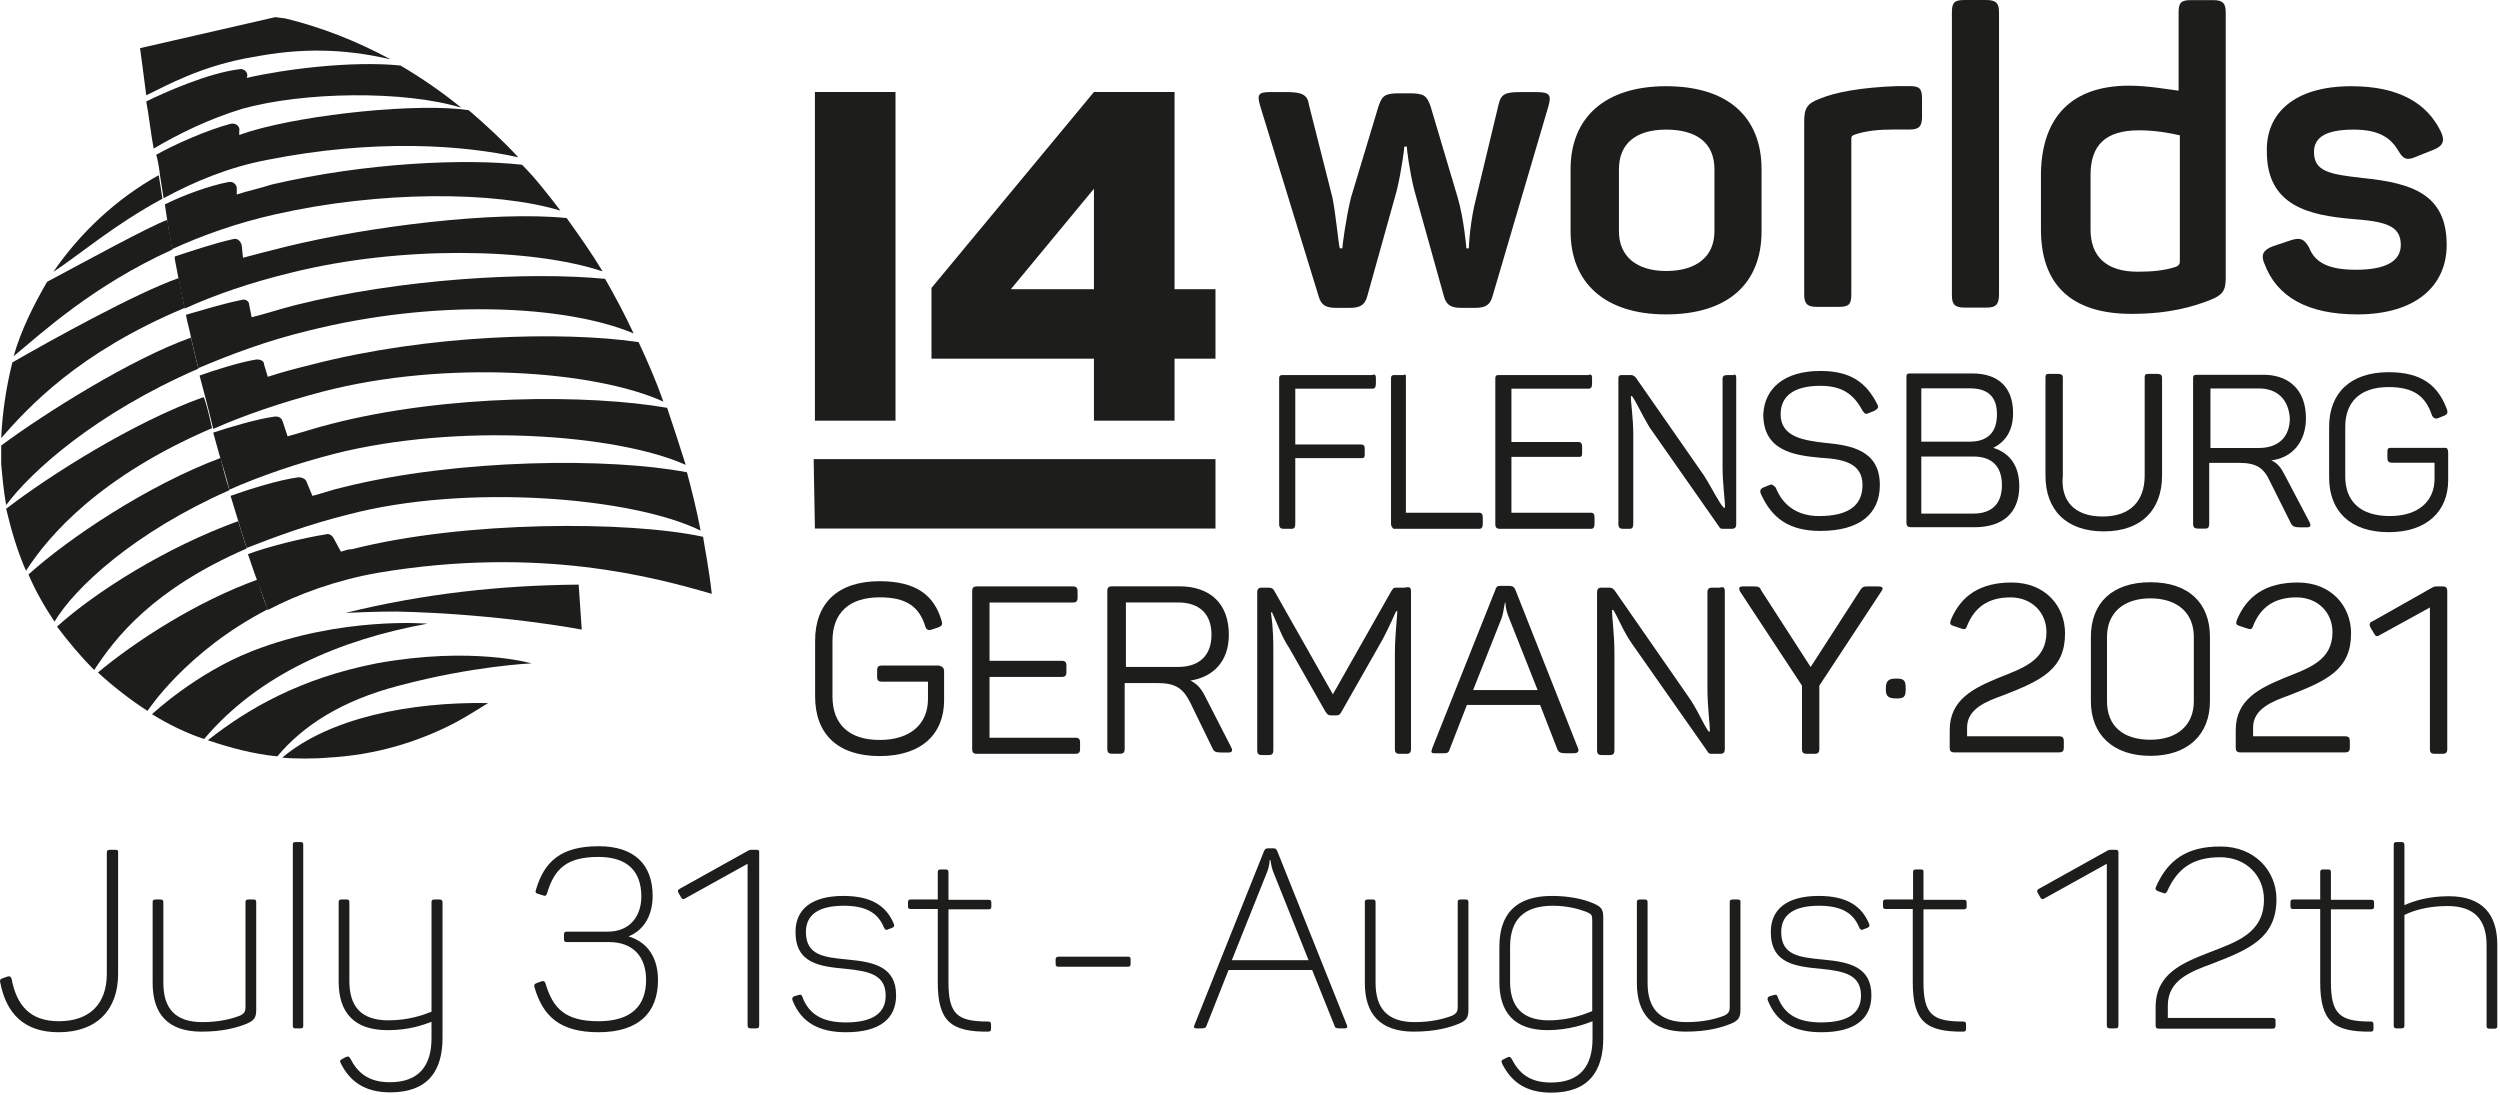 <?xml version="1.0" encoding="UTF-8" standalone="no"?>
<!DOCTYPE svg PUBLIC "-//W3C//DTD SVG 1.1//EN" "http://www.w3.org/Graphics/SVG/1.1/DTD/svg11.dtd">
<svg width="100%" height="100%" viewBox="0 0 840 368" version="1.1" xmlns="http://www.w3.org/2000/svg" xmlns:xlink="http://www.w3.org/1999/xlink" xml:space="preserve" xmlns:serif="http://www.serif.com/" style="fill-rule:evenodd;clip-rule:evenodd;stroke-linejoin:round;stroke-miterlimit:2;">
    <g transform="matrix(1,0,0,1,-1.411,-114.169)">
        <g>
            <g transform="matrix(1,0,0,1,-79.967,-53.148)">
                <g transform="matrix(4.167,0,0,4.167,211.374,331.6)">
                    <path d="M-14.1,-4.9C-23.2,-1 -27.3,3.8 -29.1,6.6C-29.8,5 -30.3,3.3 -30.7,1.6C-27.2,-1.1 -20.4,-5.4 -14.8,-7.4C-14.7,-7.4 -14.4,-6.3 -14.1,-4.9M-12.7,0.1C-20.4,3.5 -25.2,8 -26.8,10.7C-27.6,9.5 -28.3,8.3 -28.9,6.9C-25.7,4 -19.3,-0.3 -13.4,-2.5C-13.4,-2.4 -13,-0.8 -12.7,0.1M-11.3,4.8C-18.9,8.1 -21.9,12 -23.6,14.6C-24.7,13.5 -25.7,12.3 -26.6,11.1C-23.5,8.3 -17.8,4.7 -12,2.6C-12,2.5 -11.7,3.6 -11.3,4.8M-15.8,-12.2C-15.6,-11.3 -15.4,-10.5 -15.2,-9.7C-23.5,-6.1 -28.7,-1.4 -30.7,1.3C-30.9,0.2 -31,-0.9 -31.1,-2L-31.1,-3.5C-27.6,-6.1 -20.6,-10.5 -15.8,-12.2M-17.7,-21.7C-17.6,-20.9 -17.4,-20.1 -17.3,-19.3C-23.7,-16.4 -27.8,-12.6 -30.1,-10.7C-29.5,-12.8 -28.5,-14.8 -27.4,-16.7C-24.4,-18.3 -19.1,-21.2 -17.7,-21.7M-16.8,-17C-16.6,-16.2 -16.5,-15.4 -16.3,-14.6C-24.9,-11 -28.9,-6.6 -31.1,-4.1C-31,-6.2 -30.7,-8.2 -30.2,-10.2C-26.9,-12.1 -20.2,-15.8 -16.8,-17M-18.4,-25.3C-18.3,-24.7 -18.2,-24.1 -18.1,-23.4C-22,-21.3 -24.9,-18.8 -26.9,-17.5C-24.7,-20.7 -21.8,-23.4 -18.4,-25.3M-9.6,9.7C-16.2,13.1 -19.3,17.9 -19.3,17.9C-20.7,17 -22.1,15.9 -23.3,14.8C-20.3,12.3 -15.4,9.1 -10.4,7.3C-10.5,7.2 -10,8.8 -9.6,9.7" style="fill:rgb(29,29,27);fill-rule:nonzero;"/>
                </g>
                <g transform="matrix(4.167,0,0,4.167,310.808,484.381)">
                    <path d="M-24.7,-22.6C-30.8,-21.4 -35,-19 -38.3,-16.4C-36.5,-15.8 -34.7,-15.3 -32.7,-15.1C-30.6,-17.6 -27.5,-19.6 -22.9,-20.8C-16.9,-22.4 -12.2,-22.6 -12.2,-22.6C-12.2,-22.6 -17,-24 -24.7,-22.6M-32.3,-15C-31.4,-14.9 -29.6,-14.9 -28.6,-15C-24.9,-15.2 -21.4,-16.2 -18.2,-17.9C-17.3,-18.4 -16.5,-18.9 -15.7,-19.4C-22,-19.5 -28.5,-18.2 -32.3,-15M-20.6,-25.8C-20.6,-25.8 -27.5,-26.4 -34.7,-23.6C-39.3,-21.8 -42.8,-18.5 -42.8,-18.5C-41.5,-17.7 -40.1,-17 -38.6,-16.5C-34.2,-21.7 -27.7,-24.5 -20.6,-25.8" style="fill:rgb(29,29,27);fill-rule:nonzero;"/>
                </g>
                <g transform="matrix(4.167,0,0,4.167,278.026,196.417)">
                    <path d="M-21.2,24.6C-24.6,25.5 -27.5,26.5 -30,27.6C-30.3,26.3 -30.7,24.8 -31.1,23.3C-30,22.9 -27.8,22.2 -26.5,22C-26.2,22 -25.9,22.1 -25.9,22.4C-25.8,22.7 -25.7,23.1 -25.6,23.4C-24.4,23 -23.2,22.7 -22,22.4C-12.7,20 -1.9,19.7 4.3,20.6C5,22.1 5.7,23.7 6.3,25.4C0.8,22.9 -11.2,22 -21.2,24.6M-20.2,29.6C-23.3,30.4 -26.2,31.4 -28.7,32.5C-28.9,31.6 -29.2,30.7 -29.5,29.7L-30,27.9C-28.8,27.5 -26.5,26.8 -25,26.6C-24.7,26.6 -24.5,26.7 -24.4,27L-24,28.2C-22.9,27.9 -21.7,27.5 -20.5,27.2C-11.2,24.8 0.3,24.8 6.6,25.9C7.1,27.4 7.6,28.9 8.1,30.5C2.5,28 -10.3,27.1 -20.2,29.6M-19.1,34.5C-22.3,35.3 -25,36.3 -27.3,37.2C-27.7,36 -28.1,34.6 -28.6,33C-27.2,32.5 -24.7,31.7 -23.1,31.5C-22.9,31.5 -22.6,31.6 -22.5,31.8L-22,33C-21.2,32.8 -20.4,32.5 -19.5,32.3C-10.3,30 2,29.9 8.2,31.1C8.6,32.6 9,34.2 9.3,35.8C3.8,33.1 -9.6,32 -19.1,34.5M-22.4,19.7C-25.7,20.5 -28.6,21.6 -31.2,22.7C-31.4,21.9 -31.6,21.1 -31.8,20.2C-31.9,19.6 -32.1,19 -32.2,18.4C-30.8,18 -29.2,17.5 -27.7,17.2C-27.4,17.1 -27.1,17.3 -27.1,17.6L-26.9,18.6C-25.7,18.3 -24.5,17.9 -23.3,17.6C-14.9,15.5 -4.6,14.9 1.6,15.5C2.4,16.9 3.2,18.4 3.9,19.9C-1.6,17.6 -12.1,17.1 -22.4,19.7M-25,10.3C-28.1,11 -30.9,12 -33.3,13.1C-33.5,12.3 -33.9,9.5 -33.9,9.5C-32.3,8.7 -30.3,8 -28.8,7.7C-28.4,7.6 -28.1,7.9 -28.1,8.2L-28.1,8.7C-27.2,8.4 -26.2,8.2 -25.3,7.9C-17.6,6.1 -9.6,5.8 -5.1,6.3C-4,7.4 -3,8.7 -2,10C-7.3,8.4 -16.6,8.4 -25,10.3M-23.7,15C-27,15.8 -29.9,16.8 -32.3,17.9C-32.5,17.1 -33.1,13.9 -33.1,13.9L-33.1,13.7C-31.9,13.3 -29.8,12.6 -28.4,12.3C-28.1,12.2 -27.8,12.4 -27.7,12.8L-27.6,13.8C-26.5,13.5 -25.3,13.2 -24.1,12.9C-17.6,11.3 -7.3,10 -1.5,10.6C-0.5,12 0.5,13.4 1.4,14.9C-4.3,13 -14.9,12.8 -23.7,15M-25.6,5.9C-28.8,6.5 -31.6,7.7 -34,9C-34.1,8.4 -34.3,7.1 -34.3,7.1C-34.3,6.9 -34.5,5.7 -34.6,5.5C-33.2,4.7 -30.5,3.5 -28.6,3C-28.2,2.9 -27.8,3.2 -27.9,3.6L-27.9,3.9C-27.6,3.8 -27.3,3.7 -27,3.6C-22.3,2.2 -13.4,1.3 -9.4,1.9C-8,3.1 -6.7,4.3 -5.4,5.7C-9.9,4.7 -17,4.2 -25.6,5.9M-16.7,39.2C-20.1,39.8 -23.1,40.9 -25.6,42.2C-25.9,41.3 -26.5,39.8 -27.2,37.7C-25.6,37.1 -22.8,36.4 -20.9,36.1C-20.7,36 -20.4,36.2 -20.3,36.4L-19.7,37.5C-19.4,37.4 -19.1,37.3 -18.8,37.3C-9.8,35 3.5,35 9.5,36.3C9.6,37 10,39 10.2,40.9C5.7,39.6 -3.6,37 -16.7,39.2M-26.7,-2.4C-31,-1.7 -33.9,0 -35.4,0.7C-35.5,-0.2 -35.8,-2.3 -35.9,-3.1L-25,-5.6L-24.2,-5.5C-21.3,-4.8 -18.5,-3.7 -15.7,-2.2C-19.6,-3.1 -23,-3.1 -26.7,-2.4M-14.9,-1.7C-13.2,-0.7 -11.6,0.4 -10,1.7C-14.6,0.3 -22.7,0.4 -27.7,1.8C-30.3,2.6 -32.8,3.8 -34.8,5C-35,4 -35.2,2.2 -35.4,1.2C-34,0.5 -30.4,-1.1 -27.9,-1.4C-27.5,-1.5 -27.1,-1.1 -27.3,-0.7C-24.3,-1.4 -18.8,-2.1 -14.9,-1.7" style="fill:rgb(29,29,27);fill-rule:nonzero;"/>
                </g>
                <g transform="matrix(-0.293,4.156,4.156,0.293,364.916,349.979)">
                    <path d="M8.4,-39.7C8.4,-39.7 8.1,-37.2 8,-35.6C7.6,-27.3 8.4,-20.6 8.4,-20.6L4.8,-21.1C5.3,-27.4 6.4,-33.5 8.4,-39.7" style="fill:rgb(29,29,27);fill-rule:nonzero;"/>
                </g>
                <g transform="matrix(4.167,0,0,4.167,648.125,212.4)">
                    <path d="M-60.9,18.1L-47.8,18.1L-47.8,23.1L-41.3,23.1L-41.3,18.1L-38,18.1L-38,12.5L-41.3,12.5L-41.3,-3.4L-47.8,-3.4L-60.9,12.4L-60.9,18.1ZM-47.8,4.4L-47.8,12.5L-54.5,12.5L-47.8,4.4ZM-70.3,31.8L-38,31.8L-38,26.2L-70.4,26.2L-70.3,31.8ZM-70.3,-3.4L-63.8,-3.4L-63.8,23.1L-70.3,23.1L-70.3,-3.4Z" style="fill:rgb(29,29,27);fill-rule:nonzero;"/>
                </g>
                <g transform="matrix(4.167,0,0,4.167,1022.44,231.17)">
                    <path d="M-101,-6.7L-105.5,8.6C-105.7,9.3 -106.1,9.5 -106.9,9.5L-108,9.5C-108.8,9.5 -109.2,9.3 -109.4,8.6L-111.8,0C-112.2,-1.6 -112.4,-3.3 -112.4,-3.5L-112.6,-3.5C-112.6,-3.4 -112.8,-1.7 -113.2,0L-115.6,8.6C-115.8,9.3 -116.2,9.5 -117,9.5L-118.1,9.5C-118.9,9.5 -119.3,9.3 -119.5,8.6L-124.2,-6.7C-124.5,-7.7 -124.4,-7.9 -123.4,-7.9L-122.1,-7.9C-120.9,-7.9 -120.4,-7.7 -120.3,-6.9L-118.4,0.6C-118.1,2.1 -117.9,4.5 -117.8,4.7L-117.6,4.7C-117.6,4.5 -117.3,2.2 -116.9,0.6L-114.7,-6.7C-114.4,-7.6 -114.2,-7.8 -113,-7.8L-112.2,-7.8C-111,-7.8 -110.8,-7.6 -110.5,-6.8L-108.3,0.6C-107.8,2.3 -107.6,4.6 -107.6,4.7L-107.4,4.7C-107.4,4.5 -107.3,2.5 -106.8,0.6L-105,-6.9C-104.8,-7.8 -104.4,-7.9 -103.1,-7.9L-102,-7.9C-100.9,-7.9 -100.7,-7.7 -101,-6.7" style="fill:rgb(29,29,27);fill-rule:nonzero;"/>
                </g>
                <g transform="matrix(4.167,0,0,4.167,1094.13,243.786)">
                    <path d="M-108.7,-11.4C-103.7,-11.4 -101,-8.9 -101,-4.7L-101,0.3C-101,4.5 -103.7,7 -108.7,7C-113.7,7 -116.4,4.4 -116.4,0.3L-116.4,-4.7C-116.4,-8.9 -113.6,-11.4 -108.7,-11.4M-108.7,-7.9C-111.1,-7.9 -112.5,-6.8 -112.5,-4.7L-112.5,0.3C-112.5,2.3 -111.1,3.5 -108.7,3.5C-106.2,3.5 -104.8,2.3 -104.8,0.3L-104.8,-4.7C-104.8,-6.8 -106.2,-7.9 -108.7,-7.9" style="fill:rgb(29,29,27);fill-rule:nonzero;"/>
                </g>
                <g transform="matrix(4.167,0,0,4.167,1241.8,240.002)">
                    <path d="M-124.5,-10.5C-123.7,-10.5 -123.5,-10.3 -123.5,-9.5L-123.5,-8C-123.5,-7.2 -123.8,-7 -124.5,-7L-125.7,-7C-127,-7 -128,-6.9 -128.9,-6.6C-129.2,-6.5 -129.2,-6.4 -129.2,-6.2L-129.2,6.3C-129.2,7.1 -129.4,7.3 -130.2,7.3L-132,7.3C-132.8,7.3 -133,7 -133,6.3L-133,-7.6C-133,-8.7 -132.8,-9.1 -131.7,-9.5C-130.5,-10 -128.4,-10.4 -125.5,-10.5L-124.5,-10.5Z" style="fill:rgb(29,29,27);fill-rule:nonzero;"/>
                </g>
                <g transform="matrix(4.167,0,0,4.167,1288.51,53.15)">
                    <path d="M-129.5,52.2L-131.3,52.2C-132.1,52.2 -132.3,51.9 -132.3,51.2L-132.3,28.4C-132.3,27.6 -132.1,27.4 -131.3,27.4L-129.5,27.4C-128.7,27.4 -128.5,27.7 -128.5,28.4L-128.5,51.1C-128.5,51.9 -128.7,52.2 -129.5,52.2" style="fill:rgb(29,29,27);fill-rule:nonzero;"/>
                </g>
                <g transform="matrix(4.167,0,0,4.167,1375.1,191.523)">
                    <path d="M-138.8,1.1C-137.2,1.1 -135.7,1.4 -134.8,1.5L-134.8,-4.8C-134.8,-5.6 -134.6,-5.8 -133.8,-5.8L-132,-5.8C-131.2,-5.8 -131,-5.5 -131,-4.8L-131,16.6C-131,17.7 -131.3,18 -132.3,18.4C-133.6,18.9 -135.5,19.5 -138.6,19.5C-143.6,19.5 -145.9,17 -145.9,12.7L-145.9,8.1C-145.8,3.6 -143.4,1.1 -138.8,1.1M-138,4.7C-140.7,4.7 -141.9,5.9 -141.9,8.3L-141.9,12.7C-141.9,14.9 -140.6,16.1 -138.1,16.1C-136.9,16.1 -135.9,16 -135,15.7C-134.8,15.6 -134.7,15.5 -134.7,15.3L-134.7,5.1C-135.6,4.9 -136.7,4.7 -138,4.7" style="fill:rgb(29,29,27);fill-rule:nonzero;"/>
                </g>
                <g transform="matrix(4.167,0,0,4.167,1510.18,243.786)">
                    <path d="M-153.3,-11.4C-149.4,-11.4 -147.2,-10 -146.1,-7.8C-145.7,-7 -145.9,-6.6 -146.6,-6.3L-148.1,-5.7C-148.8,-5.4 -149.1,-5.5 -149.5,-6.2C-150.1,-7.2 -151,-7.9 -153.1,-7.9C-155.3,-7.9 -156.3,-7.3 -156.3,-6.1C-156.3,-4.5 -155,-4.3 -152.4,-4C-148.4,-3.6 -145.6,-2.7 -145.6,1.4C-145.6,4.7 -148.1,7 -152.8,7C-156.8,7 -159.3,5.6 -160.3,2.9C-160.6,2.2 -160.4,1.8 -159.6,1.5L-158.1,1C-157.4,0.8 -157.1,0.9 -156.7,1.6C-156.2,2.9 -155,3.4 -152.9,3.4C-150.5,3.4 -149.3,2.7 -149.3,1.4C-149.3,-0.2 -150.6,-0.5 -153.3,-0.7C-156.6,-1 -160.1,-1.7 -160.1,-6.1C-160.2,-9.2 -157.9,-11.4 -153.3,-11.4" style="fill:rgb(29,29,27);fill-rule:nonzero;"/>
                </g>
                <g transform="matrix(4.167,0,0,4.167,917.456,371.256)">
                    <path d="M-89.7,-18.5L-89.7,-18C-89.7,-17.7 -89.8,-17.6 -90,-17.6L-96.2,-17.6L-96.2,-13.1L-90.9,-13.1C-90.7,-13.1 -90.6,-13 -90.6,-12.8L-90.6,-12.3C-90.6,-12 -90.7,-12 -90.9,-12L-96.2,-12L-96.2,-6.7C-96.2,-6.4 -96.3,-6.3 -96.5,-6.3L-97.1,-6.3C-97.4,-6.3 -97.5,-6.4 -97.5,-6.7L-97.5,-18.4C-97.5,-18.7 -97.4,-18.7 -97.1,-18.7L-90,-18.7C-89.8,-18.8 -89.7,-18.7 -89.7,-18.5" style="fill:rgb(29,29,27);fill-rule:nonzero;"/>
                </g>
                <g transform="matrix(4.167,0,0,4.167,936.29,371.256)">
                    <path d="M-91.8,-18.5L-91.8,-7.6L-85.9,-7.6C-85.7,-7.6 -85.6,-7.5 -85.6,-7.2L-85.6,-6.7C-85.6,-6.4 -85.7,-6.3 -85.9,-6.3L-92.8,-6.3C-92.9,-6.4 -93,-6.5 -93,-6.7L-93,-18.4C-93,-18.7 -92.9,-18.7 -92.6,-18.7L-92,-18.7C-91.8,-18.8 -91.8,-18.7 -91.8,-18.5" style="fill:rgb(29,29,27);fill-rule:nonzero;"/>
                </g>
                <g transform="matrix(4.167,0,0,4.167,1048.84,371.256)">
                    <path d="M-103.8,-18.5L-103.8,-18C-103.8,-17.7 -103.9,-17.6 -104.1,-17.6L-110.3,-17.6L-110.3,-13.3L-104.9,-13.3C-104.7,-13.3 -104.6,-13.2 -104.6,-12.9L-104.6,-12.4C-104.6,-12.1 -104.7,-12.1 -104.9,-12.1L-110.3,-12.1L-110.3,-7.6L-103.9,-7.6C-103.7,-7.6 -103.6,-7.5 -103.6,-7.2L-103.6,-6.7C-103.6,-6.4 -103.7,-6.3 -103.9,-6.3L-111.2,-6.3C-111.5,-6.3 -111.6,-6.4 -111.6,-6.7L-111.6,-18.4C-111.6,-18.7 -111.5,-18.7 -111.2,-18.7L-104.1,-18.7C-103.9,-18.8 -103.8,-18.7 -103.8,-18.5" style="fill:rgb(29,29,27);fill-rule:nonzero;"/>
                </g>
                <g transform="matrix(4.167,0,0,4.167,1136.45,371.256)">
                    <path d="M-113.2,-18.5L-113.2,-6.7C-113.2,-6.4 -113.3,-6.3 -113.6,-6.3L-114.2,-6.3C-114.4,-6.3 -114.5,-6.3 -114.6,-6.5L-120.2,-14.5C-120.8,-15.5 -121.3,-16.6 -121.6,-17L-121.7,-17C-121.7,-16.5 -121.5,-15.2 -121.5,-13.9L-121.5,-6.7C-121.5,-6.4 -121.6,-6.3 -121.8,-6.3L-122.3,-6.3C-122.6,-6.3 -122.7,-6.4 -122.7,-6.7L-122.7,-18.4C-122.7,-18.7 -122.6,-18.7 -122.3,-18.7L-121.7,-18.7C-121.5,-18.7 -121.4,-18.6 -121.3,-18.5L-115.8,-10.6C-115.1,-9.5 -114.6,-8.4 -114.2,-8L-114.1,-8C-114.1,-8.6 -114.3,-9.9 -114.3,-11.3L-114.3,-18.4C-114.3,-18.6 -114.2,-18.7 -113.9,-18.7L-113.4,-18.7C-113.3,-18.8 -113.2,-18.7 -113.2,-18.5" style="fill:rgb(29,29,27);fill-rule:nonzero;"/>
                </g>
                <g transform="matrix(4.167,0,0,4.167,1187.63,375.711)">
                    <path d="M-118.7,-20.1C-116.3,-20.1 -115,-19.2 -114.1,-17.4C-114,-17.2 -114,-17.1 -114.3,-16.9L-114.8,-16.7C-115,-16.6 -115.1,-16.6 -115.3,-16.9C-116,-18.2 -116.9,-18.9 -118.7,-18.9C-120.8,-18.9 -121.9,-18.1 -121.9,-16.6C-121.9,-14.8 -120.1,-14.5 -118.3,-14.3C-116.2,-14.1 -113.9,-13.7 -113.9,-10.9C-113.9,-8.6 -115.5,-7.2 -118.7,-7.2C-121.2,-7.2 -122.6,-8.2 -123.5,-10.2C-123.6,-10.5 -123.5,-10.6 -123.3,-10.7L-122.8,-10.9C-122.6,-11 -122.5,-10.9 -122.3,-10.7C-121.7,-9.2 -120.5,-8.4 -118.8,-8.4C-116.5,-8.4 -115.3,-9.2 -115.3,-10.9C-115.3,-12.7 -116.9,-13 -118.7,-13.1C-120.9,-13.3 -123.3,-13.7 -123.3,-16.6C-123.2,-18.7 -121.6,-20.1 -118.7,-20.1" style="fill:rgb(29,29,27);fill-rule:nonzero;"/>
                </g>
                <g transform="matrix(4.167,0,0,4.167,1304.9,349.88)">
                    <path d="M-131.3,-10.5C-131.3,-9.1 -131.9,-8.2 -132.9,-7.7C-131.6,-7.3 -130.8,-6.3 -130.8,-4.6C-130.8,-2.4 -132.2,-1.3 -134.4,-1.3L-139.5,-1.3C-139.8,-1.3 -139.9,-1.4 -139.9,-1.7L-139.9,-13.4C-139.9,-13.7 -139.8,-13.7 -139.5,-13.7L-134.6,-13.7C-132.5,-13.7 -131.3,-12.6 -131.3,-10.5M-134.8,-12.5L-138.7,-12.5L-138.7,-8.2L-134.8,-8.2C-133.4,-8.2 -132.6,-8.9 -132.6,-10.4C-132.6,-11.8 -133.3,-12.5 -134.8,-12.5M-134.5,-7L-138.7,-7L-138.7,-2.4L-134.5,-2.4C-133,-2.4 -132.2,-3.2 -132.2,-4.7C-132.2,-6.2 -133,-7 -134.5,-7" style="fill:rgb(29,29,27);fill-rule:nonzero;"/>
                </g>
                <g transform="matrix(4.167,0,0,4.167,1359.12,289.19)">
                    <path d="M-137.1,12.4C-134.8,12.4 -133.7,11.1 -133.7,9.1L-133.7,1.2C-133.7,0.9 -133.6,0.9 -133.3,0.9L-132.7,0.9C-132.4,0.9 -132.3,1 -132.3,1.2L-132.3,9.1C-132.3,11.8 -133.9,13.6 -137,13.6C-140.1,13.6 -141.7,11.8 -141.7,9.1L-141.7,1.2C-141.7,0.9 -141.6,0.9 -141.3,0.9L-140.7,0.9C-140.4,0.9 -140.3,1 -140.3,1.2L-140.3,9.1C-140.5,11.1 -139.4,12.4 -137.1,12.4" style="fill:rgb(29,29,27);fill-rule:nonzero;"/>
                </g>
                <g transform="matrix(4.167,0,0,4.167,1482.06,346.589)">
                    <path d="M-150.2,-9.3C-150.2,-7.4 -151.3,-6.1 -153,-5.9C-152.5,-5.7 -152.2,-5.3 -151.9,-4.7L-149.9,-0.9C-149.8,-0.7 -149.8,-0.5 -150.1,-0.5L-150.7,-0.5C-151.1,-0.5 -151.3,-0.6 -151.4,-0.8L-153.1,-4.2C-153.6,-5.3 -154.2,-5.7 -155.6,-5.7L-158,-5.7L-158,-0.8C-158,-0.5 -158.1,-0.4 -158.3,-0.4L-158.9,-0.4C-159.2,-0.4 -159.3,-0.5 -159.3,-0.8L-159.3,-12.5C-159.3,-12.8 -159.2,-12.8 -158.9,-12.8L-153.9,-12.8C-151.6,-12.9 -150.2,-11.6 -150.2,-9.3M-154,-11.7L-157.9,-11.7L-157.9,-6.9L-154,-6.9C-152.4,-6.9 -151.5,-7.8 -151.5,-9.3C-151.6,-10.8 -152.5,-11.7 -154,-11.7" style="fill:rgb(29,29,27);fill-rule:nonzero;"/>
                </g>
                <g transform="matrix(4.167,0,0,4.167,1569.02,326.125)">
                    <path d="M-159.6,-1.6L-159.6,0.6C-159.6,3.1 -161.3,4.8 -164.4,4.8C-167.5,4.8 -169.2,3.1 -169.2,0.4L-169.2,-3.7C-169.2,-6.4 -167.5,-8.1 -164.4,-8.1C-161.7,-8.1 -160.4,-7 -159.7,-5.1C-159.6,-4.8 -159.7,-4.7 -159.9,-4.6L-160.4,-4.4C-160.6,-4.3 -160.8,-4.4 -160.9,-4.6C-161.4,-6.1 -162.3,-6.9 -164.4,-6.9C-166.7,-6.9 -167.9,-5.7 -167.9,-3.7L-167.9,0.3C-167.9,2.3 -166.7,3.5 -164.3,3.5C-162,3.5 -160.7,2.3 -160.7,0.5L-160.7,-0.8L-164.1,-0.8C-164.4,-0.8 -164.5,-0.9 -164.5,-1.2L-164.5,-1.7C-164.5,-2 -164.4,-2 -164.1,-2L-159.8,-2C-159.7,-2 -159.6,-1.9 -159.6,-1.6" style="fill:rgb(29,29,27);fill-rule:nonzero;"/>
                </g>
                <g transform="matrix(4.167,0,0,4.167,655.282,458.862)">
                    <path d="M-61.6,-15.8L-61.6,-13.5C-61.6,-10.8 -63.4,-9 -66.8,-9C-70.2,-9 -72,-10.8 -72,-13.8L-72,-18.3C-72,-21.3 -70.2,-23.1 -66.8,-23.1C-63.9,-23.1 -62.4,-22 -61.8,-19.9C-61.7,-19.6 -61.8,-19.5 -62,-19.4L-62.6,-19.2C-62.9,-19.1 -63,-19.2 -63.1,-19.4C-63.6,-21.1 -64.7,-21.8 -66.8,-21.8C-69.3,-21.8 -70.6,-20.5 -70.6,-18.3L-70.6,-13.8C-70.6,-11.6 -69.3,-10.3 -66.8,-10.3C-64.3,-10.3 -62.9,-11.6 -62.9,-13.6L-62.9,-15L-66.6,-15C-66.9,-15 -67,-15.1 -67,-15.4L-67,-15.9C-67,-16.2 -66.9,-16.3 -66.6,-16.3L-62,-16.3C-61.7,-16.2 -61.6,-16.1 -61.6,-15.8" style="fill:rgb(29,29,27);fill-rule:nonzero;"/>
                </g>
                <g transform="matrix(4.167,0,0,4.167,736.803,507.693)">
                    <path d="M-70.4,-34L-70.4,-33.5C-70.4,-33.2 -70.5,-33.1 -70.8,-33.1L-77.5,-33.1L-77.5,-28.4L-71.7,-28.4C-71.4,-28.4 -71.3,-28.3 -71.3,-28L-71.3,-27.5C-71.3,-27.2 -71.4,-27.1 -71.7,-27.1L-77.5,-27.1L-77.5,-22.2L-70.6,-22.2C-70.3,-22.2 -70.2,-22.1 -70.2,-21.8L-70.2,-21.3C-70.2,-21 -70.3,-20.9 -70.6,-20.9L-78.5,-20.9C-78.8,-20.9 -78.9,-21 -78.9,-21.3L-78.9,-34C-78.9,-34.3 -78.8,-34.4 -78.5,-34.4L-70.8,-34.4C-70.5,-34.4 -70.4,-34.3 -70.4,-34" style="fill:rgb(29,29,27);fill-rule:nonzero;"/>
                </g>
                <g transform="matrix(4.167,0,0,4.167,828.464,480.997)">
                    <path d="M-80.2,-24.1C-80.2,-22 -81.4,-20.7 -83.3,-20.4C-82.7,-20.1 -82.4,-19.7 -82.1,-19.1L-80,-15C-79.9,-14.8 -79.9,-14.6 -80.2,-14.6L-80.8,-14.6C-81.3,-14.6 -81.4,-14.7 -81.5,-14.9L-83.3,-18.6C-83.9,-19.8 -84.5,-20.2 -86,-20.2L-88.6,-20.2L-88.6,-14.9C-88.6,-14.6 -88.7,-14.5 -89,-14.5L-89.6,-14.5C-89.9,-14.5 -90,-14.6 -90,-14.9L-90,-27.6C-90,-27.9 -89.9,-28 -89.6,-28L-84.2,-28C-81.7,-28 -80.2,-26.6 -80.2,-24.1M-84.3,-26.7L-88.5,-26.7L-88.5,-21.5L-84.3,-21.5C-82.6,-21.5 -81.6,-22.4 -81.6,-24.1C-81.6,-25.8 -82.6,-26.7 -84.3,-26.7" style="fill:rgb(29,29,27);fill-rule:nonzero;"/>
                </g>
                <g transform="matrix(4.167,0,0,4.167,939.255,507.693)">
                    <path d="M-92.1,-34L-92.1,-21.3C-92.1,-21 -92.2,-20.9 -92.5,-20.9L-93,-20.9C-93.3,-20.9 -93.4,-21 -93.4,-21.3L-93.4,-29C-93.4,-30 -93.3,-31.1 -93.2,-32.4L-93.3,-32.4C-93.8,-31.3 -94.2,-30.4 -94.8,-29.4L-97.7,-24.3C-97.8,-24.1 -97.9,-24 -98.1,-24L-98.5,-24C-98.7,-24 -98.8,-24 -99,-24.3L-101.9,-29.4C-102.5,-30.3 -102.8,-31.2 -103.3,-32.3L-103.4,-32.3C-103.2,-31 -103.2,-30 -103.2,-28.9L-103.2,-21.2C-103.2,-20.9 -103.3,-20.8 -103.6,-20.8L-104.1,-20.8C-104.4,-20.8 -104.5,-20.9 -104.5,-21.2L-104.5,-33.9C-104.5,-34.2 -104.4,-34.3 -104.1,-34.3L-103.6,-34.3C-103.3,-34.3 -103.2,-34.2 -103.1,-34L-98.4,-25.7L-93.7,-34C-93.5,-34.3 -93.5,-34.3 -93.2,-34.3L-92.6,-34.3C-92.2,-34.4 -92.1,-34.3 -92.1,-34" style="fill:rgb(29,29,27);fill-rule:nonzero;"/>
                </g>
                <g transform="matrix(4.167,0,0,4.167,1038.05,408.753)">
                    <path d="M-102.7,2.8L-103.3,2.8C-103.8,2.8 -103.9,2.7 -104,2.5L-105.4,-1.1L-111.3,-1.1L-112.7,2.5C-112.8,2.8 -112.9,2.8 -113.4,2.8L-113.9,2.8C-114.2,2.8 -114.2,2.7 -114.1,2.4L-109,-10.4C-108.9,-10.7 -108.8,-10.7 -108.5,-10.7L-107.9,-10.7C-107.6,-10.7 -107.5,-10.6 -107.4,-10.4L-102.3,2.5C-102.3,2.7 -102.4,2.8 -102.7,2.8M-108.2,-9.4C-108.3,-9.3 -108.3,-8.7 -108.5,-8.1L-110.8,-2.3L-105.6,-2.3L-107.9,-8.1C-108.2,-8.8 -108.2,-9.4 -108.2,-9.4" style="fill:rgb(29,29,27);fill-rule:nonzero;"/>
                </g>
                <g transform="matrix(4.167,0,0,4.167,1129.28,507.693)">
                    <path d="M-112.4,-34L-112.4,-21.3C-112.4,-21 -112.5,-20.9 -112.8,-20.9L-113.4,-20.9C-113.6,-20.9 -113.7,-20.9 -113.8,-21.1L-119.9,-29.8C-120.6,-30.8 -121.1,-32.1 -121.4,-32.5L-121.5,-32.5C-121.5,-32 -121.3,-30.5 -121.3,-29.1L-121.3,-21.2C-121.3,-20.9 -121.4,-20.8 -121.7,-20.8L-122.3,-20.8C-122.6,-20.8 -122.7,-20.9 -122.7,-21.2L-122.7,-33.9C-122.7,-34.2 -122.6,-34.3 -122.3,-34.3L-121.7,-34.3C-121.5,-34.3 -121.4,-34.2 -121.3,-34.1L-115.4,-25.6C-114.6,-24.5 -114.1,-23.2 -113.7,-22.7L-113.6,-22.7C-113.6,-23.3 -113.8,-24.7 -113.8,-26.2L-113.8,-33.9C-113.8,-34.2 -113.7,-34.3 -113.4,-34.3L-112.8,-34.3C-112.5,-34.4 -112.4,-34.3 -112.4,-34" style="fill:rgb(29,29,27);fill-rule:nonzero;"/>
                </g>
                <g transform="matrix(4.167,0,0,4.167,1224.8,507.693)">
                    <path d="M-122.7,-34L-127.7,-26.4L-127.7,-21.3C-127.7,-21 -127.8,-20.9 -128.1,-20.9L-128.7,-20.9C-129,-20.9 -129.1,-21 -129.1,-21.3L-129.1,-26.4L-134.1,-34C-134.2,-34.2 -134.2,-34.4 -133.9,-34.4L-133.1,-34.4C-132.7,-34.4 -132.5,-34.4 -132.4,-34.1L-128.4,-27.9L-124.4,-34.1C-124.2,-34.4 -124.1,-34.4 -123.7,-34.4L-123,-34.4C-122.6,-34.4 -122.5,-34.3 -122.7,-34" style="fill:rgb(29,29,27);fill-rule:nonzero;"/>
                </g>
                <g transform="matrix(4.167,0,0,4.167,1239.65,472)">
                    <path d="M-124.3,-17.6L-124.3,-17.5C-124.3,-16.9 -124.5,-16.8 -125,-16.8L-125.1,-16.8C-125.7,-16.8 -125.9,-17 -125.9,-17.5L-125.9,-17.6C-125.9,-18.2 -125.7,-18.4 -125.1,-18.4L-125,-18.4C-124.4,-18.4 -124.3,-18.2 -124.3,-17.6" style="fill:rgb(29,29,27);fill-rule:nonzero;"/>
                </g>
                <g transform="matrix(4.167,0,0,4.167,1303.61,510.55)">
                    <path d="M-131.1,-35.4C-128.4,-35.4 -126.8,-33.5 -126.8,-31.3C-126.8,-28.4 -128.7,-27.5 -131.8,-26.3C-133.2,-25.8 -134.7,-25.2 -134.7,-23.7L-134.7,-23L-127.3,-23C-127,-23 -126.9,-22.9 -126.9,-22.6L-126.9,-22.1C-126.9,-21.8 -127,-21.7 -127.3,-21.7L-135.7,-21.7C-136,-21.7 -136.1,-21.8 -136.1,-22.1L-136.1,-23.5C-136.1,-26 -134.1,-26.9 -132.2,-27.7C-130.2,-28.5 -128.3,-29.1 -128.3,-31.4C-128.3,-33 -129.5,-34.2 -131.2,-34.2C-133,-34.2 -134.1,-33.4 -134.7,-31.9C-134.8,-31.6 -134.9,-31.6 -135.2,-31.7L-135.8,-31.9C-136.1,-32 -136.1,-32.1 -136,-32.4C-135.2,-34.3 -133.7,-35.4 -131.1,-35.4" style="fill:rgb(29,29,27);fill-rule:nonzero;"/>
                </g>
                <g transform="matrix(4.167,0,0,4.167,1388.13,512.542)">
                    <path d="M-140.2,-35.9C-137.1,-35.9 -135.4,-34.2 -135.4,-31.5L-135.4,-26.3C-135.4,-23.6 -137.2,-21.9 -140.2,-21.9C-143.2,-21.9 -145,-23.6 -145,-26.3L-145,-31.5C-145,-34.2 -143.3,-35.9 -140.2,-35.9M-140.2,-34.6C-142.4,-34.6 -143.7,-33.4 -143.7,-31.5L-143.7,-26.3C-143.7,-24.3 -142.4,-23.2 -140.2,-23.2C-138,-23.2 -136.7,-24.4 -136.7,-26.3L-136.7,-31.5C-136.7,-33.4 -138,-34.6 -140.2,-34.6" style="fill:rgb(29,29,27);fill-rule:nonzero;"/>
                </g>
                <g transform="matrix(4.167,0,0,4.167,1477.22,510.55)">
                    <path d="M-149.7,-35.4C-147,-35.4 -145.4,-33.5 -145.4,-31.3C-145.4,-28.4 -147.3,-27.5 -150.4,-26.3C-151.8,-25.8 -153.3,-25.2 -153.3,-23.7L-153.3,-23L-145.9,-23C-145.6,-23 -145.5,-22.9 -145.5,-22.6L-145.5,-22.1C-145.5,-21.8 -145.6,-21.7 -145.9,-21.7L-154.3,-21.7C-154.6,-21.7 -154.7,-21.8 -154.7,-22.1L-154.7,-23.5C-154.7,-26 -152.7,-26.9 -150.8,-27.7C-148.8,-28.5 -146.9,-29.1 -146.9,-31.4C-146.9,-33 -148.1,-34.2 -149.8,-34.2C-151.6,-34.2 -152.7,-33.4 -153.3,-31.9C-153.4,-31.6 -153.5,-31.6 -153.8,-31.7L-154.4,-31.9C-154.7,-32 -154.7,-32.1 -154.6,-32.4C-153.8,-34.3 -152.3,-35.4 -149.7,-35.4" style="fill:rgb(29,29,27);fill-rule:nonzero;"/>
                </g>
                <g transform="matrix(4.167,0,0,4.167,1567.88,507.693)">
                    <path d="M-159.4,-34L-159.4,-21.3C-159.4,-21 -159.5,-20.9 -159.8,-20.9L-160.4,-20.9C-160.7,-20.9 -160.8,-21 -160.8,-21.3L-160.8,-32.7L-164.8,-30.5C-165.1,-30.3 -165.2,-30.4 -165.3,-30.6L-165.6,-31.1C-165.7,-31.3 -165.7,-31.5 -165.4,-31.6L-160.8,-34.2C-160.6,-34.3 -160.5,-34.4 -160.3,-34.4L-159.8,-34.4C-159.5,-34.4 -159.4,-34.3 -159.4,-34" style="fill:rgb(29,29,27);fill-rule:nonzero;"/>
                </g>
            </g>
            <g>
                <path d="M808.3,397.1L806.7,397.1C805.9,397.1 805.7,397.4 805.7,398.1L805.7,458.7C805.7,459.5 806,459.7 806.7,459.7L808.3,459.7C809.1,459.7 809.3,459.4 809.3,458.7L809.3,421.6C812.9,419.8 817.9,418.6 823.8,418.6C832.9,418.6 836.9,423.3 836.9,431.7L836.9,458.8C836.9,459.6 837.2,459.8 837.9,459.8L839.6,459.8C840.3,459.8 840.5,459.5 840.5,458.8L840.5,431.6C840.5,421.4 835.5,415.3 824.2,415.3C817.9,415.3 812.8,416.7 809.3,418.3L809.3,398.3C809.3,397.4 809.1,397.1 808.3,397.1M783.6,406.3L782,406.3C781.2,406.3 781,406.6 781,407.2L781,416.4L771.9,416.4C771.2,416.4 771,416.7 771,417.3L771,418.7C771,419.4 771.3,419.6 771.9,419.6L781,419.6L781,444.2C781,457.3 785.4,460.9 797.9,460.8C798.7,460.8 798.9,460.5 798.9,459.8L798.9,458.4C798.9,457.6 798.6,457.4 797.9,457.4C787.8,457.4 784.6,455.1 784.6,444.2L784.6,419.7L798.1,419.7C798.9,419.7 799.1,419.4 799.1,418.8L799.1,417.4C799.1,416.7 798.8,416.5 798.1,416.5L784.6,416.5L784.6,407.3C784.6,406.5 784.4,406.3 783.6,406.3M725.8,412.2C725.5,413 725.7,413.2 726.5,413.6L728.2,414.2C728.9,414.5 729.2,414.3 729.6,413.6C733,406 738.2,402.2 747.4,402.2C756.2,402.2 762.1,408.5 762.1,416.4C762.1,427.7 753,430.6 743.7,434.2C734.5,437.8 725.7,441.4 725.7,452.6L725.7,458.7C725.7,459.5 726,459.8 726.8,459.8L764.9,459.8C765.7,459.8 766,459.5 766,458.7L766,457.2C766,456.4 765.7,456.2 764.9,456.2L729.8,456.2L729.8,452C729.8,443.6 737.2,440.7 744.9,437.9C757,433.2 766.3,429.4 766.3,416.3C766.3,406.7 758.9,398.6 747.6,398.6C736.2,398.5 729.7,403.2 725.8,412.2M712.2,399.7L710.8,399.7C710,399.7 709.8,399.8 709.3,400.1L686.5,412.8C685.9,413.1 685.7,413.6 686.1,414.2L686.9,415.6C687.3,416.4 687.7,416.4 688.4,416L709.3,404.4L709.3,458.6C709.3,459.4 709.6,459.7 710.4,459.7L712.2,459.7C713,459.7 713.2,459.4 713.2,458.6L713.2,400.7C713.2,399.9 713,399.7 712.2,399.7M646.8,406.3L645.2,406.3C644.4,406.3 644.2,406.6 644.2,407.2L644.2,416.4L635,416.4C634.3,416.4 634.1,416.7 634.1,417.3L634.1,418.7C634.1,419.4 634.4,419.6 635,419.6L644.1,419.6L644.1,444.2C644.1,457.3 648.5,460.9 661,460.8C661.8,460.8 662,460.5 662,459.8L662,458.4C662,457.6 661.7,457.4 661,457.4C650.8,457.4 647.7,455.1 647.7,444.2L647.7,419.7L661.2,419.7C662,419.7 662.2,419.4 662.2,418.8L662.2,417.4C662.2,416.7 661.9,416.5 661.2,416.5L647.7,416.5L647.7,407.3C647.8,406.5 647.5,406.3 646.8,406.3M596.4,427.3C596.4,438 604.7,438.9 613.4,439.7C621,440.5 626.7,441.6 626.7,448.7C626.7,454.4 622.6,457.7 613.3,457.7C605.9,457.7 601,455.3 598.7,449.1C598.4,448.3 598.1,448.3 597.4,448.5L596,448.9C595.3,449.2 595.2,449.6 595.4,450.3C598.4,457.9 604.5,461 613.4,461C624.9,461 630.2,456.3 630.2,448.6C630.2,439.1 622.9,437.4 614.1,436.6C606.1,435.8 599.9,435.3 599.9,427.3C599.9,421.5 604.2,418.5 612.6,418.5C620.9,418.5 624.4,421.5 626.2,426C626.6,426.6 626.9,426.8 627.6,426.4L628.9,425.9C629.6,425.6 629.7,425.1 629.4,424.5C627,418.8 622.2,415.2 612.5,415.2C601.8,415.2 596.4,419.7 596.4,427.3M585.3,416.4L583.6,416.4C582.8,416.4 582.6,416.7 582.6,417.3L582.6,452.5C582.6,453.8 582.4,454.6 580.8,455.4C578,456.5 573.8,457.6 568.1,457.6C559,457.6 555,453 555,444.4L555,417.3C555,416.6 554.7,416.4 554,416.4L552.4,416.4C551.6,416.4 551.4,416.7 551.4,417.3L551.4,444.5C551.4,454.7 556.4,460.8 567.8,460.8C575.2,460.8 579.9,459.4 583.1,458.1C585.6,457 586.2,456 586.2,453.4L586.2,417.2C586.3,416.7 586,416.4 585.3,416.4M534.3,420.5C536.2,421.3 536.4,421.6 536.4,423.3L536.4,453.9C534.4,454.7 529,457 521.8,457C512.8,457 508.8,452.3 508.8,444L508.8,432.3C508.8,423.2 513.4,418.5 523.2,418.5C528,418.5 531.9,419.6 534.3,420.5M505.2,432.3L505.2,444.1C505.2,454.3 510.2,460.3 521.4,460.3C528.6,460.3 534.3,458.2 536.5,457.3L536.5,463.1C536.5,472.2 532.5,477.9 522.5,477.9C515.2,477.9 511.7,474.6 509.3,469.9C508.9,469.2 508.5,469.1 507.8,469.5L506.6,470.1C505.8,470.4 505.8,470.9 506.2,471.7C509,477.2 513.6,481.3 522.6,481.3C535.2,481.3 540.1,474.1 540.1,463L540.1,422.4C540.1,419.7 539.5,418.9 536.8,417.7C533.8,416.4 529,415.2 522.9,415.2C510.8,415.2 505.2,421.2 505.2,432.3M493.9,416.4L492.2,416.4C491.4,416.4 491.2,416.7 491.2,417.3L491.2,452.5C491.2,453.8 491,454.6 489.4,455.4C486.6,456.5 482.4,457.6 476.7,457.6C467.6,457.6 463.6,453 463.6,444.4L463.6,417.3C463.6,416.6 463.3,416.4 462.6,416.4L461,416.4C460.2,416.4 460,416.7 460,417.3L460,444.5C460,454.7 465,460.8 476.4,460.8C483.8,460.8 488.5,459.4 491.7,458.1C494.2,457 494.8,456 494.8,453.4L494.8,417.2C494.8,416.7 494.6,416.4 493.9,416.4M429.1,406.8L441.1,436.8L415.3,436.8L427.3,406.8C427.9,405.1 428,403.6 428,403.2L428.3,403.2C428.4,403.6 428.5,405.1 429.1,406.8M454,458.7L430.6,400.2C430.3,399.4 429.9,399.2 429.2,399.2L427.5,399.2C426.7,399.2 426.4,399.5 426.1,400.2L402.7,458.7C402.4,459.3 402.6,459.7 403.5,459.7L404.9,459.7C406.2,459.7 406.6,459.5 406.8,458.8L414.2,440.1L442.3,440.1L449.8,458.8C450,459.6 450.4,459.7 451.7,459.7L453.2,459.7C454.1,459.7 454.2,459.3 454,458.7M380.3,435.6L357.2,435.6C356.4,435.6 356.1,435.9 356.1,436.6L356.1,438C356.1,438.8 356.4,439 357.2,439L380.3,439C381.1,439 381.3,438.7 381.3,438L381.3,436.6C381.3,435.8 381.1,435.6 380.3,435.6M319.1,406.3L317.5,406.3C316.7,406.3 316.5,406.6 316.5,407.2L316.5,416.4L307.4,416.4C306.7,416.4 306.5,416.7 306.5,417.3L306.5,418.7C306.5,419.4 306.8,419.6 307.4,419.6L316.5,419.6L316.5,444.2C316.5,457.3 320.9,460.9 333.4,460.8C334.2,460.8 334.4,460.5 334.4,459.8L334.4,458.4C334.4,457.6 334.1,457.4 333.4,457.4C323.2,457.4 320.1,455.1 320.1,444.2L320.1,419.7L333.5,419.7C334.3,419.7 334.5,419.4 334.5,418.8L334.5,417.4C334.5,416.7 334.2,416.5 333.5,416.5L320.1,416.5L320.1,407.3C320.1,406.5 319.8,406.3 319.1,406.3M268.7,427.3C268.7,438 277,438.9 285.7,439.7C293.3,440.5 299,441.6 299,448.7C299,454.4 294.9,457.7 285.6,457.7C278.2,457.7 273.3,455.3 271,449.1C270.7,448.3 270.4,448.3 269.7,448.5L268.3,448.9C267.6,449.2 267.5,449.6 267.7,450.3C270.7,457.9 276.8,461 285.7,461C297.2,461 302.5,456.3 302.5,448.6C302.5,439.1 295.2,437.4 286.4,436.6C278.4,435.8 272.2,435.3 272.2,427.3C272.2,421.5 276.5,418.5 284.9,418.5C293.2,418.5 296.7,421.5 298.5,426C298.9,426.6 299.2,426.8 299.9,426.4L301.2,425.9C301.9,425.6 302,425.1 301.7,424.5C299.3,418.8 294.5,415.2 284.8,415.2C274.1,415.2 268.7,419.7 268.7,427.3M255.5,399.7L254.1,399.7C253.3,399.7 253.1,399.8 252.6,400.1L229.8,412.8C229.2,413.1 229,413.6 229.4,414.2L230.2,415.6C230.6,416.4 231,416.4 231.7,416L252.6,404.4L252.6,458.6C252.6,459.4 252.9,459.7 253.7,459.7L255.5,459.7C256.3,459.7 256.5,459.4 256.5,458.6L256.5,400.7C256.6,399.9 256.3,399.7 255.5,399.7M220.7,415.2C220.7,404.7 214.6,398.5 202.6,398.5C189.9,398.5 184.3,403.6 181.5,413.1C181.2,413.9 181.4,414.3 182.2,414.5L183.8,415C184.6,415.3 184.9,415.2 185.2,414.4C187.7,405.9 192,402.1 202.5,402.1C212.1,402.1 216.9,406.8 216.9,415.4C216.9,421.6 213.4,427.2 205.6,427.2L191.9,427.2C191.1,427.2 190.9,427.5 190.9,428.3L190.9,429.7C190.9,430.5 191.2,430.7 191.9,430.7L206,430.7C214.2,430.7 218.5,435.7 218.5,443.4C218.5,452 213.7,457.3 202.5,457.3C191.3,457.3 187.2,453 184.7,444.6C184.4,443.8 184.1,443.7 183.3,443.9L181.7,444.5C180.9,444.8 180.8,445.1 181,445.9C183.8,455.5 189.4,461 202.5,461C216.3,461 222.5,454.1 222.5,443.5C222.5,436.3 219.3,430.8 212.6,428.8C218.3,426.5 220.7,421 220.7,415.2M149.1,416.4L147.4,416.4C146.6,416.4 146.4,416.7 146.4,417.3L146.4,454.1C143.6,455.2 138.8,457 131.9,457C122.8,457 118.8,452.4 118.8,443.8L118.8,417.3C118.8,416.6 118.5,416.4 117.8,416.4L116.2,416.4C115.4,416.4 115.2,416.7 115.2,417.3L115.2,444C115.2,454.2 120.2,460.3 131.6,460.3C138.9,460.3 143.4,458.6 146.4,457.5L146.4,463C146.4,472.1 142.3,477.8 132.4,477.8C125.1,477.8 121.5,474.5 119.1,469.8C118.7,469.1 118.3,469 117.5,469.4L116.4,470C115.6,470.3 115.5,470.8 116,471.6C118.8,477.1 123.5,481.2 132.5,481.2C145.2,481.2 150.1,474 150.1,462.9L150.1,417.4C150.1,416.7 149.8,416.4 149.1,416.4M103.3,458.7L103.3,398.1C103.3,397.3 103.1,397.1 102.4,397.1L100.7,397.1C99.9,397.1 99.8,397.4 99.8,398.1L99.8,458.7C99.8,459.5 100,459.7 100.7,459.7L102.4,459.7C103.1,459.7 103.3,459.5 103.3,458.7M86.6,416.4L84.9,416.4C84.1,416.4 83.9,416.7 83.9,417.3L83.9,452.5C83.9,453.8 83.7,454.6 82.1,455.4C79.3,456.5 75.1,457.6 69.4,457.6C60.3,457.6 56.3,453 56.3,444.4L56.3,417.3C56.3,416.6 56,416.4 55.3,416.4L53.7,416.4C52.9,416.4 52.7,416.7 52.7,417.3L52.7,444.5C52.7,454.7 57.7,460.8 69.1,460.8C76.5,460.8 81.2,459.4 84.4,458.1C86.9,457 87.5,456 87.5,453.4L87.5,417.2C87.5,416.7 87.3,416.4 86.6,416.4M40.2,399.7L38.3,399.7C37.5,399.7 37.3,400 37.3,400.7L37.3,441.4C37.3,451.3 31.7,457.3 21.2,457.3C11.6,457.3 7,452.1 5.3,443C5,442.2 4.6,442.1 3.9,442.3L2.2,442.9C1.4,443.2 1.3,443.6 1.5,444.3C3.5,454.7 9.5,461 21.1,461C34,461 41.1,453.4 41.1,441.4L41.1,400.7C41.2,399.9 40.9,399.7 40.2,399.7" style="fill:rgb(29,29,27);fill-rule:nonzero;"/>
            </g>
        </g>
    </g>
</svg>
